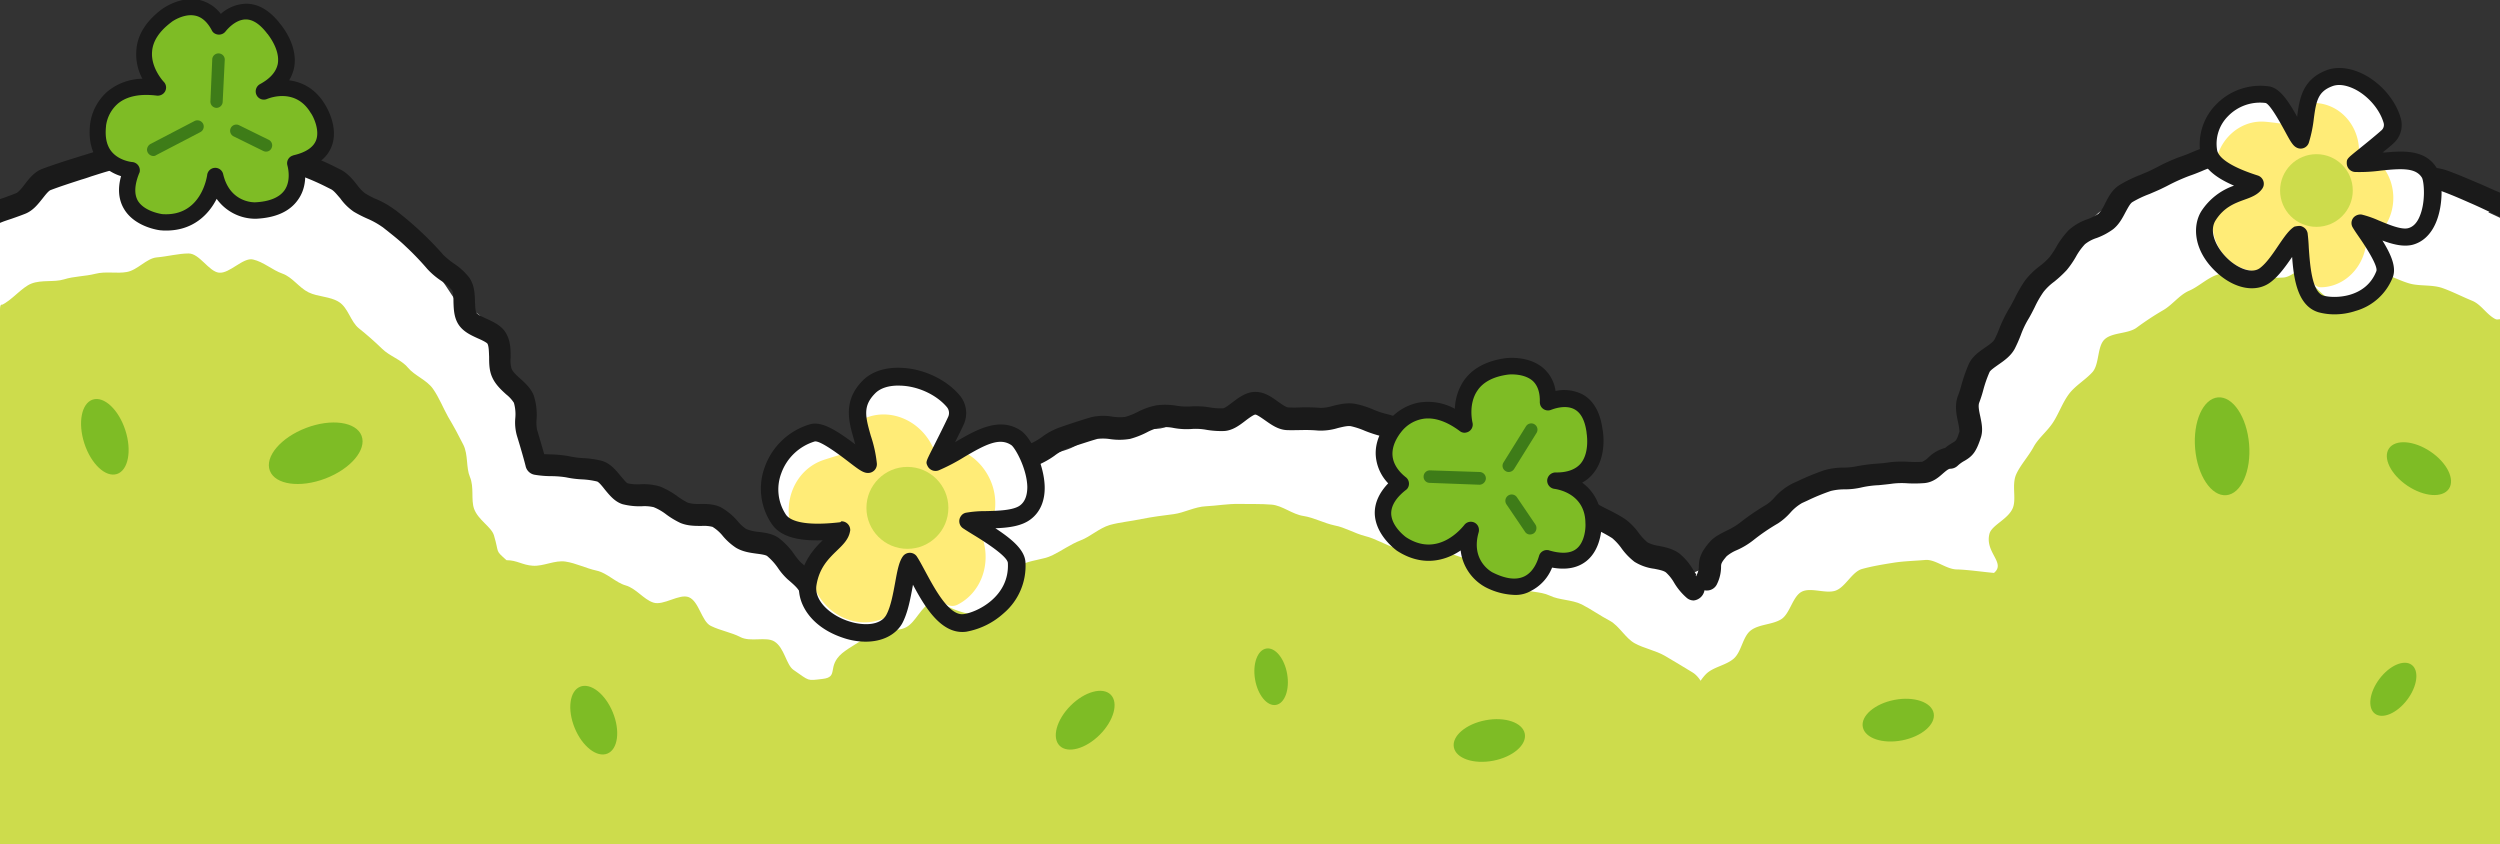 <svg id="圖層_1" data-name="圖層 1" xmlns="http://www.w3.org/2000/svg" viewBox="0 0 1080 364.8"><rect x="0" y="0" width="1080" height="364.8" fill="#333333" stroke="none"/><title>grass</title><ellipse cx="1002.83" cy="168.01" rx="8.7" ry="15.3" transform="translate(11.09 392.39) rotate(-22.26)" style="fill:#7ebc25"/><polygon points="896.6 171 803.9 215 708.7 257.7 724.2 321.4 829.5 283.3 904 252.8 896.6 171" style="fill:#fff"/><polyline points="371.2 236 339.9 268.2 371.2 316 522.1 246.3 737.2 304.4 747 266.3 717.7 238" style="fill:#fff"/><path d="M397.5,320.1c-2.6-3.9-5.6-3.5-8-7.1-2.6-3.9-2.8-9.2-5.3-12.8-2.6-3.9-4.9-7.8-7.4-11.4-2.7-3.9-2.8-9.4-5.3-12.9-2.8-3.9-10.3-4-12.9-7.4-2.9-3.8-1.5-10.7-4.3-14-3-3.6-7.9-5.5-11-8.6-3.3-3.1-6.8-6.1-10.4-8.9s-8.5-3.4-12.4-5.8-5.8-7.9-10.1-9.9c-3.9-1.8-9.6,0-14-1.6-4-1.5-8.4-2-13-3.4-4.1-1.2-8.1-3.6-12.7-4.7-4.2-1-8.3-3.1-13-4-4.2-.9-8.3-3.8-12.9-4.7-4.3-.8-9.7.9-14.4.1-4.8-4.9,1.9-6.4-.6-14.5-1.1-3.7-3.8-7.8-5.5-12.7-1.4-4-2.8-8.4-4.7-12.9-1.7-4-2.3-8.9-4.4-13.1-2-4-4.4-8-6.8-12.1-2.2-3.9-9.5-4.7-12.1-8.6s-4.8-7.5-7.7-11.1-2.3-10-5.5-13.3-8.4-4.5-11.9-7.5-5.1-8.3-8.9-10.9-10.7.1-14.7-2.1-5.6-9-9.9-10.8c-4.1-1.7-8.2-4.7-12.7-6-4.3-1.2-9.4-.1-14.1-.9-4.4-.7-8.9-3.7-13.6-4-4.4-.2-9.1,5.9-13.8,6.2-4.4.2-8.7.7-13.4,1.3-4.4.6-9.4-2.4-14-1.4-4.3.9-8.2,4.3-12.7,5.6-4.3,1.2-8.9,1.5-13.3,3-4.2,1.4-8.8,2.1-13.2,3.8-4.1,1.7-10.1,3.8-14.3,5.7-1,5.2-.4,7.2,2.2,11.8,3.4,5.9,6,4.4,10.8,9.2s5.4,4.3,10.2,9.1,2.8,6.9,7.6,11.7,5.6,4.1,10.4,8.9,5.9,3.8,10.7,8.6,6.2,3.5,11,8.3,3.4,6.2,8.3,11,6.9,2.8,11.8,7.6,3.8,5.8,8.7,10.7,4.9,4.8,9.7,9.6,2.5,7.2,7.3,12,8.4,1.2,13.3,6.1,3.1,6.5,8,11.4,3.7,6,8.5,10.8,5.1,4.5,9.9,9.4,4.3,5.3,9.1,10.2,3.2,6.5,8,11.3,6.9,2.8,11.7,7.7,6.3,3.4,11.1,8.2,6,3.7,10.8,8.5.2,9.5,5,14.3,6.7,3,11.5,7.9,7.7,2,12.5,6.8,1.5,8.2,6.3,13,3.7,6,8.5,10.8,6,2.9,12.5,4.8c6.9,2,6,.5,13.1-.8s7.2-.5,14.3-1.8,7-1.8,14-3.1,7-1.8,14-3.1,6.6-3.6,13.7-4.9,7.5.8,14.5-.5,6.8-2.6,13.9-4,7-1.6,14.1-2.9,7.7,2.2,14.8.6C391.8,324.5,391.3,323.6,397.5,320.1Z" style="fill:#fff"/><path d="M352.3,253s2.2-4.2,9.1-9.9c3-2.5,7.5-4.6,11.8-7.7,3.4-2.5,8.7-3.2,12.8-6,3.6-2.4,4.9-9.2,9.1-11.8,3.8-2.3,8.7-3.4,12.9-5.7,3.9-2.2,8.1-4.4,12.4-6.5,4.1-2,8.4-3.9,12.8-5.8,4.2-1.8,10.1.5,14.6-1.2,4.3-1.6,8.7-2.7,13.2-4.2s8.1-4.8,12.7-6,9.1-1.5,13.7-2.5,9.3.1,13.9-.6,8.6-4.1,13.3-4.6,9.2-1,13.8-1.2,9.2-3.4,13.9-3.4,9.1,4.1,13.8,4.4,9.7-4.4,14.4-3.9,9.2,2.2,13.8,3,8.4,5.3,13,6.4,9.9-1.6,14.5-.3,7.6,6.9,12,8.3,8.3,3.9,12.7,5.6,8.2,3.8,12.6,5.7c4.2,1.9,9.8.5,14.1,2.6s7,6.4,11.1,8.7,9.5,2,13.5,4.4,5.9,7.9,9.8,10.5,7.9,4.6,11.8,7.3,8,4.5,11.8,7.3,10.3,1.8,14,4.8" style="fill:#fff"/><path d="M731.7,259.4a4.62,4.62,0,0,1-3-1.1,26.86,26.86,0,0,1-5.5-6.6,18.33,18.33,0,0,0-3.5-4.4c-1-.8-3.1-1.2-5.1-1.6a21.19,21.19,0,0,1-8.5-3,28,28,0,0,1-5.8-6.1,24.65,24.65,0,0,0-3.8-4.1,57,57,0,0,0-6.4-3.5c-1.9-1-3.8-1.9-5.7-3.1a31.59,31.59,0,0,1-6.2-5.3,22.68,22.68,0,0,0-4.4-3.8c-1.9-1-3.8-2.2-5.5-3.3a61.49,61.49,0,0,0-6.4-3.7,18,18,0,0,0-5.7-1.1A25.53,25.53,0,0,1,648,207c-3.6-1.6-7.2-3-10.8-4.3l-1.9-.7a28.53,28.53,0,0,0-6.3-1.4,42.68,42.68,0,0,1-7.1-1.5,31.61,31.61,0,0,1-7.1-3.6,25.67,25.67,0,0,0-5.2-2.7,61.94,61.94,0,0,1-6.5-2.2,49.69,49.69,0,0,0-6.5-2.2,57.28,57.28,0,0,1-7-2.3,33.48,33.48,0,0,0-6.1-2c-1.4-.2-3.4.3-5.5.8a25.13,25.13,0,0,1-8.6,1.1,59.33,59.33,0,0,0-7.3-.2c-2,0-4.1.1-6.3,0-3.7-.2-6.7-2.4-9.4-4.3-1.3-.9-3.4-2.4-4.1-2.4s-2.9,1.6-4.2,2.6c-2.6,2-5.6,4.3-9.3,4.5a37.84,37.84,0,0,1-7.5-.5,25.55,25.55,0,0,0-6.2-.4,30.5,30.5,0,0,1-8-.4,19.53,19.53,0,0,0-5.9-.3,23.92,23.92,0,0,0-5.8,2.2,37,37,0,0,1-7.2,2.8,27.57,27.57,0,0,1-8.6.1,20.27,20.27,0,0,0-5.5-.1c-3.2.9-6.4,2-9.6,3l-3.6,1.2a22.28,22.28,0,0,0-5.4,3.1,37.16,37.16,0,0,1-6.7,3.8,27.76,27.76,0,0,0-5.1,3.3,32.57,32.57,0,0,1-6.6,4.3c-2.1.9-4.1,1.6-6.1,2.4a60.14,60.14,0,0,0-6.6,2.6c-3.7,1.8-7.4,3.8-12.1,6.3a31,31,0,0,1-7.9,2.8,25.49,25.49,0,0,0-5.3,1.8,28.88,28.88,0,0,1-8,3.1,19.32,19.32,0,0,0-5.2,2c-1.4.9-2.6,2.8-3.8,4.7a21.59,21.59,0,0,1-5.3,6.4,22.9,22.9,0,0,0-4.6,5.2,32.38,32.38,0,0,1-4.5,5.3,49.74,49.74,0,0,1-13.8,8.3,4.87,4.87,0,0,1-3.2-9.2,39,39,0,0,0,10.8-6.7,20,20,0,0,0,2.9-3.5,32.84,32.84,0,0,1,6.6-7.3,18.19,18.19,0,0,0,2.9-3.8,23.35,23.35,0,0,1,6.6-7.6,24.79,24.79,0,0,1,7.9-3.2,24.93,24.93,0,0,0,5.6-2.1,25.63,25.63,0,0,1,8-2.9,23.15,23.15,0,0,0,5.6-1.9c4.7-2.6,8.7-4.7,12.5-6.5a71.23,71.23,0,0,1,7.6-3.1c1.9-.7,3.7-1.3,5.5-2.1a22.05,22.05,0,0,0,4.5-3,26.07,26.07,0,0,1,7.6-4.7,28.67,28.67,0,0,0,4.8-2.8,29.43,29.43,0,0,1,7.8-4.2c1.2-.4,2.3-.8,3.5-1.2,3.3-1.1,6.7-2.2,10.1-3.2a23.24,23.24,0,0,1,9.1-.2,20.27,20.27,0,0,0,5.5.1,28.46,28.46,0,0,0,5.1-2,30,30,0,0,1,8.4-3,28.87,28.87,0,0,1,8.8.2,27.26,27.26,0,0,0,5.7.3,34.65,34.65,0,0,1,8.5.4,27.35,27.35,0,0,0,5.7.4c.8,0,2.8-1.6,4-2.5,2.8-2.1,6-4.6,10-4.6s7,2.2,9.8,4.2c1.4,1,3.4,2.4,4.3,2.5a50.44,50.44,0,0,0,5.5,0,82.3,82.3,0,0,1,8.6.2,17.53,17.53,0,0,0,5.1-.8c2.8-.7,6.1-1.5,9.5-1a38,38,0,0,1,8.1,2.5,36.92,36.92,0,0,0,5.6,1.9,52.19,52.19,0,0,1,7.9,2.6c1.9.7,3.7,1.4,5.6,1.9a30.69,30.69,0,0,1,7.7,3.8,19.86,19.86,0,0,0,5,2.6,33.48,33.48,0,0,0,5.5,1.1,39.92,39.92,0,0,1,8.3,1.9l1.9.7c3.6,1.4,7.4,2.8,11.2,4.5a15.81,15.81,0,0,0,5.2.9,25.57,25.57,0,0,1,9,2,64.42,64.42,0,0,1,7.2,4.2c1.7,1.1,3.4,2.1,5,3a29.34,29.34,0,0,1,6.7,5.5,30.79,30.79,0,0,0,4.3,3.8q2.4,1.35,5.1,2.7a74.28,74.28,0,0,1,7.3,4,26.07,26.07,0,0,1,6.2,6.2,24.65,24.65,0,0,0,3.8,4.1,15.1,15.1,0,0,0,4.8,1.5c2.9.6,6.2,1.2,9.1,3.4a26,26,0,0,1,5.7,6.7,18.33,18.33,0,0,0,3.5,4.4,5.32,5.32,0,0,1-3.1,9.1Z" style="fill:#1a1a1a"/><path d="M0,87.8V92A4,4,0,0,0,0,87.8Z" style="fill:#1a1a1a"/><polygon points="82.8 163.5 38.9 91.1 0 92.3 0 187.5 38.9 192 82.8 163.5" style="fill:#fff"/><path d="M770,315.4c1,.6,1.9,1.2,2.8,1.8C771.9,316.6,771,316,770,315.4Z" style="fill:#cddc4c"/><path d="M791,328.8c1,.6,2,1.3,3.1,1.9C793,330.1,792,329.4,791,328.8Z" style="fill:#cddc4c"/><path d="M772.9,317.2l.6.4Z" style="fill:#cddc4c"/><path d="M766.2,313l1.2.8Z" style="fill:#cddc4c"/><path d="M767.3,313.7c.8.5,1.6,1.1,2.5,1.6C768.9,314.8,768.1,314.2,767.3,313.7Z" style="fill:#cddc4c"/><path d="M787.6,326.6l.6.4A2.09,2.09,0,0,0,787.6,326.6Z" style="fill:#cddc4c"/><path d="M764.2,311.7c.7.4,1.3.8,1.9,1.2Z" style="fill:#cddc4c"/><path d="M788.2,327l2.8,1.8Z" style="fill:#cddc4c"/><path d="M783.3,323.9c1.5.9,2.9,1.9,4.3,2.8C786.1,325.7,784.7,324.8,783.3,323.9Z" style="fill:#cddc4c"/><path d="M779.8,321.6c1.1.7,2.3,1.4,3.5,2.2Z" style="fill:#cddc4c"/><path d="M773.5,317.6c2.2,1.4,4.3,2.8,6.3,4.1C777.6,320.2,775.5,318.9,773.5,317.6Z" style="fill:#cddc4c"/><path d="M769.8,315.3l.2.1Z" style="fill:#cddc4c"/><path d="M758.5,308.1l5.1,3.2Z" style="fill:#cddc4c"/><path d="M755.2,306l.7.5Z" style="fill:#cddc4c"/><path d="M755.9,306.5l.5.3Z" style="fill:#cddc4c"/><path d="M754.9,305.8l.3.2Z" style="fill:#cddc4c"/><path d="M757.6,307.6l.9.5A4.05,4.05,0,0,0,757.6,307.6Z" style="fill:#cddc4c"/><path d="M756.4,306.8l.3.2Z" style="fill:#cddc4c"/><path d="M757.4,307.4l.3.2Z" style="fill:#cddc4c"/><path d="M756.7,307l.6.4Z" style="fill:#cddc4c"/><path d="M763.6,311.3l.6.4Z" style="fill:#cddc4c"/><path d="M825.7,350.8l.5.3A.91.91,0,0,1,825.7,350.8Z" style="fill:#cddc4c"/><path d="M823.8,349.6l2,1.3Z" style="fill:#cddc4c"/><path d="M794,330.6l3,1.9A24.9,24.9,0,0,1,794,330.6Z" style="fill:#cddc4c"/><path d="M822,348.4l.9.6Z" style="fill:#cddc4c"/><path d="M822.9,349l.9.6Z" style="fill:#cddc4c"/><path d="M819.9,347.2l2.1,1.3Z" style="fill:#cddc4c"/><path d="M750.9,305.7c-4-2.5-6.2-1.6-10.1-4s-5.6-8.8-9.6-11.2-8-4.9-12-7.2-9-3.2-13-5.4-6.7-7.5-10.7-9.7c-4.2-2.2-8.1-5-12.2-7.1-4.3-2.1-9.7-1.8-13.8-3.8-4.3-2-9.7-1.4-13.9-3.2-4.4-1.9-6.5-9-10.7-10.7-4.4-1.8-9.7-1.2-14-2.8-4.5-1.7-9.1-2.6-13.4-4.1-4.5-1.5-10.3,1.5-14.7.2-4.6-1.4-8.5-4-13-5.1-4.7-1.2-8.8-3.8-13.2-4.6-4.7-1-9-3.4-13.5-4.1-4.8-.7-9.1-4.5-13.7-4.9-4.8-.4-9.7-.2-14.2-.3-4.8-.1-9.7.8-14.2,1-4.8.2-9.4,2.8-13.9,3.4-4.8.6-9.4,1.2-13.9,2.1-4.7,1-9.5,1.4-13.8,2.6-4.6,1.4-8.3,5-12.5,6.6-4.4,1.7-8.2,4.5-12.3,6.5s-9.6,2-13.6,4.2-8.4,4.4-12.3,6.8-8,5-11.8,7.5-5.8,8.1-9.6,10.8-7.2,6.2-10.9,8.9c-3.9,2.7-9.7,2.6-13.5,5.1-4,2.6-6.8,7.3-10.8,9.5-4.2,2.3-7.4,5.5-11.7,7.2-5.6,3.5-10.3-3.4-15.6.5s-.8,10.1-6.2,14-9-1.2-14.4,2.7-4.3,5.3-9.6,9.2-4.1,5.6-9.5,9.4-15.5,1.8-13,7.9c2.7,6.5,8.8,1.4,15.8,1.5s7.1-5.7,14.1-5.6,6.9,5.2,14,5.4,7.1-3.3,14.1-3.2,6.9,5.6,14,5.7,7,.6,14,.7l14,.2c7,.1,7.1-6.7,14.1-6.6s7,3,14,3.1,7.1-2.6,14.1-2.5,6.9,6.3,13.9,6.4,7,.2,14,.3,7.1-4.6,14.1-4.5,6.9,5.6,14,5.7,7-2.4,14.1-2.3,7,2.1,14,2.2,7.1-6.6,14.1-6.5,7,1.4,14,1.5,6.9,6,13.9,6.1,7-.4,14-.3,7.1-3.7,14.1-3.6,7,4.2,14,4.4,7.1-4.8,14.1-4.7,7-2,14-1.9,7,1.7,14,1.8,7.1-3,14.1-2.9,7,3.8,14,3.9,7,3.3,14,3.4,7.1-4.2,14.1-4.1,7,3.3,14,3.4,7,1.6,14,1.7,8.5,1.2,14-3.1c5.9-4.6,3.4-6.8,5.4-14s3.2-7.1,4.7-14.4C754.2,313.5,750.9,313.2,750.9,305.7Z" style="fill:#cddc4c"/><path d="M827.2,351.8l.5.3Z" style="fill:#cddc4c"/><path d="M826.2,351.2l1,.6Z" style="fill:#cddc4c"/><path d="M801.5,335.4l.6.4A2.09,2.09,0,0,1,801.5,335.4Z" style="fill:#cddc4c"/><path d="M804.1,337l2.2,1.4A16.44,16.44,0,0,1,804.1,337Z" style="fill:#cddc4c"/><path d="M802.1,335.8,804,337Z" style="fill:#cddc4c"/><path d="M797,332.6c1,.6,2,1.2,3,1.9C799,333.8,798,333.2,797,332.6Z" style="fill:#cddc4c"/><path d="M800,334.5l1.5,1Z" style="fill:#cddc4c"/><path d="M807.2,339c.5.3.9.6,1.4.9Z" style="fill:#cddc4c"/><path d="M814.3,343.6c.9.6,1.7,1.1,2.5,1.6Z" style="fill:#cddc4c"/><path d="M816.9,345.2c.5.3,1,.6,1.4.9Z" style="fill:#cddc4c"/><path d="M818.3,346.1l1.6,1Z" style="fill:#cddc4c"/><path d="M808.6,340c2.1,1.3,4.1,2.5,5.8,3.6C812.6,342.4,810.6,341.3,808.6,340Z" style="fill:#cddc4c"/><path d="M806.3,338.5l.9.6Z" style="fill:#cddc4c"/><path d="M463.9,256.1c-4.8-1.4-13.3-1.6-18-2-5-.4-9.7.7-14.5,1.2s-9.8.4-14.4,1.6-10.1,1.3-14.5,3.2c-4.6,2-6.8,8.5-10.9,10.8-4.5,2.5-11.6.4-15.3,3.1-4.4,3.1-9.2,5.5-12.5,8.2-6.8,5.8-1.2,10.3-8.5,11.1-6.8.8-5.4,1-12.5-3.9-3.2-2.2-3.9-9.6-8.3-12.3-3.6-2.2-10.3.4-14.7-1.9-3.8-2-8.4-2.7-12.7-4.8-4-1.9-5.1-10.6-9.5-12.4-4.1-1.7-11,3.8-15.4,2.3-4.2-1.4-7.4-6.1-11.9-7.4-4.3-1.2-8-5.4-12.6-6.4s-8.8-3.2-13.4-3.9-9.5,2.1-14.1,1.8-6.8-2.4-11.4-2.4c-5.1-4.6-3-2.6-5.4-10.7-1.1-3.7-6.8-6.6-8.6-11.5-1.4-4,.1-9.3-1.8-13.8-1.7-4-.7-9.5-2.8-13.8-2-4-4.2-8.1-6.6-12.1-2.2-3.9-3.9-8.4-6.6-12.2s-7.9-5.6-10.8-9.1-7.9-4.9-11.2-8.2c-3.2-3.1-6.5-6-10-8.8s-4.6-8.8-8.5-11.3-9.1-2.2-13.2-4.2-7-6.6-11.3-8.1-8.2-5.1-12.7-6.1c-4.3-1-10.1,6.2-14.7,5.7-4.4-.5-8.4-8.3-13.1-8.3-4.4,0-9.1,1.3-13.8,1.7-4.4.4-8.3,5.5-12.9,6.3-4.3.8-9.1-.4-13.7.8-4.3,1.1-9,1-13.5,2.4-4.2,1.3-9.6.1-14,1.8-4.2,1.6-8.6,7.4-13,9.3,1.7,6.1,4.3,5.5,8.1,10.5s6.5,2.8,10.7,7.5c4.7,5.3,4.3,5.5,9.4,10.4s2.9,7.1,8,12.1,5.8,4.2,10.8,9.2,2.6,7.5,7.6,12.5,8.7,1.3,13.8,6.2,2.5,7.6,7.5,12.6,7.8,2.2,12.8,7.1,6,4,11.1,8.9,4.1,5.9,9.2,10.9,3,7.1,8,12.1,9.3.6,14.4,5.6,3.8,6.2,8.9,11.2,5.1,4.9,10.2,9.9,5,5,10,10,1.4,8.7,6.4,13.7,4.6,5.4,9.7,10.3,6.9,3.1,11.9,8.1,4.4,5.7,9.4,10.6,3.4,6.7,8.4,11.6,6.2,5.2,12.8,7.7,7.4-.4,14.3-.7,6.8-3.9,13.8-4.2,7.2,4.5,14.2,4.2,6.7-6.4,13.7-6.7,7,1,14,.7,7.2,4.2,14.1,3.9,6.8-4.9,13.8-5.2,7.2,5.1,14.2,4.8,7,.9,14,.6,7,.3,14,0,6.8-4.6,13.8-4.9,7.1,2.8,14.1,2.5,6.8-3.8,13.8-4.1,7.1,4.1,14.1,3.8,7-.9,13.9-1.2,9.9,2.2,15.2-2.3-3.7-9.3-2.3-16.2,4.4-6.3,5.8-13.3,4.5-6.3,6-13.3-1.8-7.6-.4-14.5.3-7.5,3.4-13.9C460.7,263,464.9,263.1,463.9,256.1Z" style="fill:#cddc4c"/><polygon points="402 344.7 33.2 143.7 0 139.5 0 364.8 337.4 364.8 402 344.7" style="fill:#cddc4c"/><path d="M735,249c7.3-1,7-2,13.7-5s6.1-4.3,12.8-7.4,7.2-2,13.8-5.1,6.9-2.5,13.6-5.6,6.3-3.9,13-7,7-2.4,13.7-5.4,6.6-3.3,13.2-6.4,6.8-2.8,12.9-7c-4.7.2-9,.5-13.3,1-4.7.5-9.3.6-13.6,1.3-4.7.8-8.8,3.3-13,4.4-4.7,1.1-9.2,1.5-13.3,2.9-4.6,1.6-8.8,3.2-12.7,4.9-4.4,2-7.9,5.1-11.5,7.3-4.3,2.6-8.4,4.6-11.5,7.1a72.56,72.56,0,0,0-9.6,9.6C737.4,245.1,728.2,249.8,735,249Z" style="fill:#fff"/><path d="M844.4,200.4c.5-.2.1-.4.2-1.2a5.67,5.67,0,0,0-2.7,1.3Z" style="fill:#fff"/><path d="M845.3,201.4c6.5-2,4.7-6.8,10.9-9.6s6.9-1.3,13.1-4.1,6.1-3,12.3-5.9,6.1-3.1,12.2-6,7.5,0,13.7-2.9,5.5-4.2,11.7-7.1,6.2-2.7,12.4-5.6,6.5-2.2,12.7-5.1,5-5.4,11.2-8.2,5.9-3.5,12.1-6.4,7-1.2,13.2-4,7.1-.8,13.3-3.6,5.5-4.2,11.7-7.1,6.7-1.6,12.9-4.5,6-3.3,12.2-6.1,5.5-4.4,11.7-7.3,6.3-2.6,12.5-5.4,6.4-2.4,12.6-5.3,5.2-4.9,11.3-7.9a9.15,9.15,0,0,1,0,3.3c-4.3-2.1-7.1-6.7-11.3-8.5-4.4-1.9-8.5-4.3-12.8-5.9-4.5-1.7-9.6-1.2-14-2.5-4.6-1.4-9.4-1.1-13.8-2.2-4.7-1.1-8.6-5.3-13-6-4.8-.8-9.5-1.2-14-1.6-4.8-.4-9.6-1.3-14.1-1.3-4.8,0-9.6,1.1-14.1,1.6-4.8.5-9,3.4-13.5,4.3-4.7,1-9.4,1.2-13.7,2.7-4.5,1.5-8,5-12.1,6.9s-9.3,2.4-13.2,4.8-8.8,3.9-12.5,6.8-5.6,7.9-9,11.1-7.8,5.5-10.8,9-5,8-7.7,11.7-6.8,6.8-9.2,10.7c-2.5,4.1-2.6,9.4-4.7,13.4-2.3,4.3-6.9,7.2-8.7,11.3-2,4.5-2.2,9.6-3.8,13.6-1.9,4.9-3.3,9.4-4.5,13.2A129,129,0,0,0,845.3,201.4Z" style="fill:#fff"/><path d="M1070.3,79c-4.4-1.9-8.9-3.8-13.3-5.4a24.59,24.59,0,0,0-9.3-1.2,19,19,0,0,1-5.3-.4,31.55,31.55,0,0,1-5.2-2.6,30.25,30.25,0,0,0-8-3.6c-1.5-.3-2.9-.7-4.3-1.1-3.2-.8-6.5-1.7-9.8-2.2-3.5-.6-6.8.2-9.7.9a21.71,21.71,0,0,1-5.1.8,83.42,83.42,0,0,0-10-.1c-1.4,0-2.9.1-4.3.1h0a15.18,15.18,0,0,1-5.1-1.6c-2.8-1.2-6.1-2.6-9.7-2.2a123.85,123.85,0,0,0-14.7,2.1,61.22,61.22,0,0,0-9.4,3.2c-1.6.7-3.1,1.3-4.6,1.8a74.61,74.61,0,0,0-10.4,4.6l-3,1.5c-1.4.7-3,1.3-4.6,2a55.15,55.15,0,0,0-8.8,4.3c-3.3,2-4.9,5.3-6.4,8.2a17,17,0,0,1-2.7,4.2,21.55,21.55,0,0,1-4.8,2.4,23.57,23.57,0,0,0-8.1,4.7,38.29,38.29,0,0,0-5.4,7.3,35.21,35.21,0,0,1-3,4.5,30,30,0,0,1-4.2,3.8,33.65,33.65,0,0,0-6.3,6.2,60.63,60.63,0,0,0-4.5,7.8c-.9,1.7-1.7,3.3-2.6,4.7a59.13,59.13,0,0,0-3.9,8,46.84,46.84,0,0,1-2.2,5c-.6,1.1-2.4,2.3-4.1,3.5-2.6,1.8-5.5,3.8-7,7.1a70.76,70.76,0,0,0-3.1,8.8,49.19,49.19,0,0,1-1.6,5c-1.5,4-.6,8.1.1,11.4a26.29,26.29,0,0,1,.6,3.9c-1.2,3.8-1.5,4-2.7,4.7a27.14,27.14,0,0,0-3.5,2.4,16.09,16.09,0,0,0-7.2,4.1,10.15,10.15,0,0,1-2.7,1.9,58.05,58.05,0,0,1-5.9,0,45,45,0,0,0-8.2.2,53.21,53.21,0,0,1-5.6.6,79,79,0,0,0-8.5,1.1,28.56,28.56,0,0,1-5.8.6,30.1,30.1,0,0,0-8.5,1.2,109.65,109.65,0,0,0-11.2,4.6l-2.2,1a26.17,26.17,0,0,0-7.9,6.1,17.29,17.29,0,0,1-3.5,3.1,102.89,102.89,0,0,0-11.8,8.1,31.82,31.82,0,0,1-5.3,3.1c-2.6,1.3-5.3,2.6-7.3,4.8-4.2,4.8-4.7,7.5-4.8,10.6a7.79,7.79,0,0,1-.9,3.7,4.87,4.87,0,0,0,2.4,6.4,4.48,4.48,0,0,0,2,.4,4.79,4.79,0,0,0,4.4-2.9,17,17,0,0,0,1.7-7.3c0-1.3.1-1.9,2.4-4.6a17,17,0,0,1,4.3-2.6,32.69,32.69,0,0,0,7.2-4.3,87.72,87.72,0,0,1,10.7-7.3,26.82,26.82,0,0,0,5.4-4.7,19.94,19.94,0,0,1,5-4.1l2.2-1a91,91,0,0,1,10.2-4.2,24.58,24.58,0,0,1,6-.7,32.25,32.25,0,0,0,7.6-.9,41.78,41.78,0,0,1,7.1-.9c2-.2,4.1-.4,6.2-.7a34.22,34.22,0,0,1,6.4-.1,56.08,56.08,0,0,0,7.1-.1c3.7-.3,6.2-2.5,8.1-4.2,1.4-1.2,2.4-2,3.1-2a4.77,4.77,0,0,0,3.1-1.2,14.43,14.43,0,0,1,3.2-2.3c3.4-2,5-3.9,7-10.2.9-3,.3-5.9-.3-8.8-.5-2.3-1-4.6-.5-6a52.22,52.22,0,0,0,1.8-5.6,54.13,54.13,0,0,1,2.7-7.7c.4-.8,2.3-2.1,3.7-3.1,2.6-1.8,5.5-3.8,7.2-7a62.08,62.08,0,0,0,2.6-5.9,39.73,39.73,0,0,1,3.1-6.6c1.1-1.8,2-3.6,2.9-5.4a43.39,43.39,0,0,1,3.8-6.6,23.85,23.85,0,0,1,4.6-4.4,50.77,50.77,0,0,0,5.4-5,39.73,39.73,0,0,0,4-5.8,26.58,26.58,0,0,1,3.9-5.4,15.61,15.61,0,0,1,5.1-2.7,28.63,28.63,0,0,0,7.1-3.8c2.5-2,4-4.8,5.3-7.3,1-1.8,2-3.8,3-4.4a45.24,45.24,0,0,1,7.4-3.5c1.6-.7,3.3-1.4,5-2.2,1-.5,2.1-1,3.2-1.6a83.35,83.35,0,0,1,9.2-4.1c1.8-.6,3.5-1.3,5.2-2a51.3,51.3,0,0,1,7.8-2.7,125.37,125.37,0,0,1,13.7-1.9c1.1-.1,3,.7,4.9,1.5a21.06,21.06,0,0,0,8.7,2.3c1.5,0,3.1,0,4.6-.1a66.1,66.1,0,0,1,8.9.1,24.69,24.69,0,0,0,8.1-1c2.2-.5,4.3-1,5.9-.7a88.56,88.56,0,0,1,9,2.1l4.5,1.2a20.1,20.1,0,0,1,5.3,2.6,37.74,37.74,0,0,0,7.3,3.5,27.62,27.62,0,0,0,8.1.9,20.41,20.41,0,0,1,6,.6c4.2,1.5,8.4,3.3,12.9,5.3,3.3,1.4,6.6,3,10.2,4.7l2.5,1.2c.3.1.5.2.8.3V83.4C1076.8,81.9,1073.5,80.3,1070.3,79Z" style="fill:#1a1a1a"/><polygon points="1036.8 91.1 992.8 163.5 1036.8 192 1080 187 1080 94.1 1074 91.3 1036.8 91.1" style="fill:#fff"/><path d="M861.4,247.5c-4.6-.4-11.5-1.4-15.9-1.5-4.7,0-9.3-4.4-13.7-4.1-4.6.4-9.4.5-13.8,1.2s-9.3,1.5-13.6,2.7-7.1,7.7-11.3,9.3-10.7-1.5-14.7.5-5.1,9.5-8.9,11.9-9.5,2.1-13.1,4.8-4,9.2-7.4,12.2-9,3.6-12.1,6.8-4.9,7.8-7.7,11.2c-3,3.6-6.4,6.6-9,10.1-2.8,3.8-8.8,5.3-11.1,9-2.6,4.1-.4,10.7-2.4,14.4-2.5,4.5-5,8.2-6.6,11.7-3.6,7.7-7.8,9.8-7.8,9.8,6-3.4,8.6,1.2,14.7-2.2s3.5-7.9,9.5-11.3,8.8,1.5,14.8-1.9,3.4-8,9.5-11.4,5.4-4.5,11.4-7.9,7.2-1.3,13.2-4.7,6.7-2.1,12.8-5.5,4.7-5.8,10.7-9.2,8.8,1.5,14.8-1.9,4.5-6.1,10.6-9.5,4.5-6.2,10.5-9.6,7.3-1.1,13.3-4.5,7.2-1.4,13.2-4.8,4-7,10-10.4,8,.1,14-3.2,5.5-4.3,11.6-7.7,5.2-5,11.2-8.3,6.6-2.4,12.6-5.8,4.4-6.4,10.4-9.8,6.6-2.4,12.6-5.8,5.4-4.6,11.4-8,9.5,2.8,15.6-.6,5.2-4.8,11.3-8.2,4.8-5.6,10.8-9,4.7-5.9,10.7-9.2,6.5-2.5,12.6-5.9,7.6-.6,13.7-3.9,3.9-7.2,10-10.6,7.1-1.5,13.1-4.9,7.1-1.5,13.1-4.9,5-5.3,11-8.7,6.1-2.3,10.9-7.2c2-2,2-.5.6-2.9-4.3-2-6.4-6.5-10.6-8.2-4.4-1.8-8.6-4-12.9-5.5-4.5-1.5-9.7-.7-14-1.9-4.6-1.3-8.8-3.8-13.2-4.7-4.7-1-9.2-3.3-13.6-3.8-4.7-.6-9.7-.3-14.1-.4-4.8-.2-9.2,6-13.7,6.3-4.8.3-9.2-.3-13.6.5-4.7.8-10.4-3.1-14.7-1.8-4.5,1.4-8.2,5.2-12.4,7s-7.2,6.1-11.2,8.4a124.47,124.47,0,0,0-11.4,7.5c-3.7,2.8-10.6,2-13.9,5.1s-2.2,10.8-5.3,14.2-7.4,5.8-10.1,9.4-4.3,8.2-6.7,12c-2.5,4-6.5,7-8.6,10.9-2.3,4.2-5.7,7.8-7.5,11.8-2,4.5.1,10.4-1.4,14.4-1.9,4.9-8.9,7.4-10.1,11.1C857.2,238.6,866.7,243.1,861.4,247.5Z" style="fill:#cddc4c"/><polygon points="1080 137.9 1036.2 142.1 678.6 364.8 1080 364.8 1080 137.9" style="fill:#cddc4c"/><ellipse cx="1033.95" cy="297.82" rx="13.2" ry="7.5" transform="translate(173.15 943.39) rotate(-52.94)" style="fill:#7ebc25"/><ellipse cx="959.95" cy="192.79" rx="11.7" ry="21.2" transform="translate(-12.82 81.52) rotate(-4.83)" style="fill:#7ebc25"/><ellipse cx="643.38" cy="319.91" rx="15.6" ry="8.9" transform="translate(-48.61 126.45) rotate(-10.82)" style="fill:#7ebc25"/><ellipse cx="546.87" cy="290.31" rx="7" ry="12.3" transform="matrix(0.99, -0.17, 0.17, 0.99, -41.63, 97.91)" style="fill:#7ebc25"/><ellipse cx="256.5" cy="311.12" rx="8.9" ry="15.6" transform="translate(-98.74 120.34) rotate(-22.26)" style="fill:#7ebc25"/><ellipse cx="820.04" cy="311.08" rx="15.6" ry="8.9" transform="translate(-44.42 162.96) rotate(-11.05)" style="fill:#7ebc25"/><ellipse cx="1044.97" cy="202.45" rx="8.9" ry="15.6" transform="translate(294.51 957.27) rotate(-56.13)" style="fill:#7ebc25"/><ellipse cx="468.79" cy="311.13" rx="15.6" ry="8.9" transform="translate(-82.69 422.61) rotate(-45)" style="fill:#7ebc25"/><ellipse cx="45.29" cy="188.7" rx="9.3" ry="16.9" transform="translate(-56.18 23.28) rotate(-18.03)" style="fill:#7ebc25"/><ellipse cx="136.39" cy="195.8" rx="21.2" ry="11.7" transform="translate(-60.83 61.47) rotate(-20.88)" style="fill:#7ebc25"/><path d="M355.6,254a26.16,26.16,0,0,1-2.4-3.4c-1.4-2.2-2.3-3.5-7.1-7.5a26.93,26.93,0,0,1-2.7-3.2,31.24,31.24,0,0,0-7-7.5c-2.6-1.8-5.8-2.3-8.6-2.6a19.33,19.33,0,0,1-5.5-1.3,17.77,17.77,0,0,1-3.5-3.2,27,27,0,0,0-7.3-6.1c-3-1.5-6.2-1.5-9-1.5a16.73,16.73,0,0,1-5.3-.5,32.34,32.34,0,0,1-4.4-2.7,35.47,35.47,0,0,0-7.6-4.3,24.49,24.49,0,0,0-8.5-1,20.42,20.42,0,0,1-5.5-.4c-.7-.2-2.1-2.1-3-3.1-2.1-2.5-4.6-5.7-8.5-6.7a41.76,41.76,0,0,0-7.9-1.1,38.09,38.09,0,0,1-5.9-.8,51.58,51.58,0,0,0-7.9-.8c-1,0-2-.1-2.9-.1-.7-2.4-1.7-6-3.1-10.6a16.44,16.44,0,0,1-.2-4.4,27.3,27.3,0,0,0-1.2-10.3c-1.2-3.1-3.6-5.3-5.8-7.3-1.6-1.4-3.2-2.9-3.8-4.3a13.4,13.4,0,0,1-.4-4.9c0-3.2,0-6.8-1.8-10.1-1.8-3.5-5.4-5.1-8.6-6.6-1.6-.7-3.9-1.8-4.4-2.6s-.5-3-.6-4.7c-.1-3.4-.2-7.2-2.5-10.5a27.68,27.68,0,0,0-6.7-6.1,38.33,38.33,0,0,1-4.4-3.6,139.51,139.51,0,0,0-10.1-10.4c-3.3-3.1-6.9-6.1-10.5-8.9l-.6-.4a38.44,38.44,0,0,0-7.9-4.5,36.24,36.24,0,0,1-4.8-2.5,17.64,17.64,0,0,1-3.5-3.7c-1.9-2.4-4.1-5.1-7.4-6.7l-1.6-.8a106,106,0,0,0-12-5.2c-1.4-.5-2.8-1-4.3-1.6a66,66,0,0,0-9.8-3.2,26.42,26.42,0,0,0-9.3.1,27.26,27.26,0,0,1-5.7.3A19.56,19.56,0,0,1,99.3,61c-2.8-1.3-6-2.7-9.6-2.7h0c-4,0-7.1,2.5-9.9,4.7-1.3,1.1-3.4,2.7-4.3,2.8s-2.9-.9-4.4-1.6c-3-1.4-6.7-3.2-10.7-2.5l-3.4.4c-3.5.6-7.2,1.1-10.9,2-3.2.8-6.5,1.9-9.8,2.9-1.4.4-2.8.9-4.2,1.3-4.8,1.5-9.4,3-13.7,4.6-3.5,1.3-5.7,4.1-7.7,6.7-1.2,1.6-2.6,3.3-3.6,3.8-1.7.7-3.4,1.3-5.3,2L0,86V96.3c1.6-.7,3.2-1.2,5-1.8,2-.7,4-1.4,6-2.2,3.4-1.4,5.5-4.2,7.5-6.7,1.1-1.4,2.5-3.2,3.4-3.5,4.2-1.6,8.6-3,13.2-4.5,1.4-.4,2.9-.9,4.3-1.4,3.2-1,6.2-2,9-2.7,3.3-.8,6.8-1.3,10.1-1.9l3.6-.6c1-.2,3.2.9,4.9,1.7,2.8,1.3,5.9,2.8,9.4,2.5,3.8-.3,6.8-2.7,9.5-4.8,1.2-.9,3.2-2.5,3.9-2.6,1.6,0,3.6.9,5.7,1.9a27.33,27.33,0,0,0,7.8,2.5,30,30,0,0,0,7.9-.4,20.86,20.86,0,0,1,6.1-.3,50.67,50.67,0,0,1,8.3,2.8c1.6.6,3.1,1.2,4.8,1.8a105.94,105.94,0,0,1,10.9,4.8l1.6.8c1.3.6,2.6,2.3,4.1,4a23.24,23.24,0,0,0,5.9,5.8,54.35,54.35,0,0,0,5.9,3,35.06,35.06,0,0,1,6,3.3l.6.4c3.5,2.8,6.8,5.3,9.8,8.2a120.15,120.15,0,0,1,9.4,9.8,32.42,32.42,0,0,0,6,5.1,22.06,22.06,0,0,1,4.6,4c.6.8.7,3.2.7,5.1.1,3.1.2,6.5,2,9.5,2,3.3,5.5,4.9,8.6,6.3,1.4.6,3.7,1.7,4.1,2.3.6,1.2.6,3.5.7,5.6,0,2.8,0,5.9,1.3,8.8,1.4,3.2,3.9,5.5,6.1,7.5A14.7,14.7,0,0,1,222,174a17.84,17.84,0,0,1,.6,6.7,21.06,21.06,0,0,0,.7,7.5c2.5,8.1,3.8,13.2,3.8,13.3a4.82,4.82,0,0,0,3.9,3.6,44,44,0,0,0,7.3.6,43.18,43.18,0,0,1,6.2.5,43.1,43.1,0,0,0,7.1.9,34.17,34.17,0,0,1,6.3.9c.8.2,2.4,2.2,3.4,3.5,2,2.4,4.2,5.2,7.6,6.3a29.66,29.66,0,0,0,8.4.9,17.32,17.32,0,0,1,5.1.4,23.26,23.26,0,0,1,5.5,3.2,36.68,36.68,0,0,0,6,3.6c3.1,1.3,6.3,1.3,9.2,1.3a15.42,15.42,0,0,1,4.7.4,17.25,17.25,0,0,1,4.5,4,26.74,26.74,0,0,0,5.6,5c3,1.8,6.2,2.2,9.1,2.6,1.6.2,3.7.5,4.4,1a25.74,25.74,0,0,1,4.7,5.2,27.92,27.92,0,0,0,4.2,4.9c3.9,3.3,4.3,4,5.2,5.4s1.9,2.8,3,4.2a4.79,4.79,0,0,0,6.8.7,5.25,5.25,0,0,0,.3-6.6Z" style="fill:#1a1a1a"/><path d="M632.7,183.4s-5.7-21.9,18.6-25.1c0,0,18-2.3,17.5,15.4,0,0,17.4-7.8,20.1,12.6,0,0,4.4,21.6-16.9,21.4,0,0,16.2,1.8,16.5,18,0,0,1.3,21.8-20.2,15.5,0,0-4.2,19.6-25,9.3,0,0-12.3-6.3-7.8-21.6,0,0-12.9,17.4-30,5.9,0,0-17.4-12.4-.1-26,0,0-13.9-9.2-3.1-24C602.1,184.9,612.8,168.7,632.7,183.4Z" style="fill:#7ebc25"/><path d="M654.2,257a29.27,29.27,0,0,1-12.6-3.4A20.75,20.75,0,0,1,631,237.8c-6.8,4.6-16.8,7.2-27.7,0l-.1-.1c-.4-.3-9-6.6-9.3-15.8-.1-4.6,1.9-9,5.8-13.1a19.26,19.26,0,0,1-5.1-9.9c-1-5.3.5-10.8,4.5-16.2a22.6,22.6,0,0,1,13.9-8.8,24.22,24.22,0,0,1,15.5,2.7,23.14,23.14,0,0,1,3.7-11.9c3.7-5.5,10-8.9,18.5-10,.4,0,9.8-1.2,16.2,4.5a15.92,15.92,0,0,1,5.1,9.7,17.51,17.51,0,0,1,11.7,1.5c4.7,2.6,7.6,7.7,8.6,15.1.3,1.4,1.9,11.8-4,19a15.56,15.56,0,0,1-4.8,4c4.5,3.3,8.2,8.7,8.4,16.9.1,1.1.3,11.5-6.6,17-3.8,3-8.7,3.9-14.8,2.8a19.14,19.14,0,0,1-9,10A13.22,13.22,0,0,1,654.2,257Zm-18.8-31.6a3.48,3.48,0,0,1,3.5,3.5,3.4,3.4,0,0,1-.1,1c-3.6,12.3,5.6,17.2,6,17.4,5.6,2.8,10.2,3.4,13.7,1.7,4.8-2.3,6.2-8.5,6.3-8.6a3.54,3.54,0,0,1,4.2-2.7.37.37,0,0,1,.3.1c5.2,1.5,9.2,1.3,11.7-.7,3.6-2.8,4.1-9,3.9-11.2v-.1c-.2-12.6-12-14.4-13.3-14.6a3.59,3.59,0,0,1-3.2-3.9,3.66,3.66,0,0,1,3.6-3.2c5,.1,8.7-1.3,10.9-3.9,4-4.9,2.5-13.1,2.5-13.2v-.2q-1.05-7.65-5.1-9.9c-4.2-2.4-10,.1-10.1.1a3.55,3.55,0,0,1-4.7-1.8,4.15,4.15,0,0,1-.3-1.6q.15-6-3-9c-3.9-3.5-10.5-2.8-10.5-2.8-6.4.8-11,3.2-13.5,7-4,5.9-2.1,13.6-2.1,13.7a3.49,3.49,0,0,1-2.5,4.3,3.25,3.25,0,0,1-3-.6c-5.9-4.4-11.4-6.1-16.2-5.2a15.08,15.08,0,0,0-9.3,5.9l-.1.1q-4.2,5.7-3.3,10.8c.9,5,5.4,8.1,5.4,8.2a3.55,3.55,0,0,1,1,4.9,3,3,0,0,1-.8.8c-4.2,3.3-6.3,6.7-6.3,10.1.1,5.5,5.8,9.8,6.3,10.2,14.2,9.4,24.7-4.6,25.2-5.1a3.51,3.51,0,0,1,2.9-1.5Z" style="fill:#1a1a1a"/><path d="M639.1,209.4h0l-21.5-.8a2.63,2.63,0,0,1-2.6-2.8h0a2.69,2.69,0,0,1,2.8-2.6l21.4.7a2.78,2.78,0,0,1,2.7,2.8,2.84,2.84,0,0,1-2.8,2.7Z" style="fill:#3e7c18"/><path d="M651.8,203.9a2.3,2.3,0,0,1-1.4-.4,2.66,2.66,0,0,1-.9-3.7l9.7-15.6a2.69,2.69,0,0,1,4.6,2.8l-9.7,15.6A2.77,2.77,0,0,1,651.8,203.9Z" style="fill:#3e7c18"/><path d="M661,230.9a2.51,2.51,0,0,1-2.2-1.2l-8-11.8a2.73,2.73,0,0,1,4.5-3.1l8,11.8a2.84,2.84,0,0,1-.7,3.8A3,3,0,0,1,661,230.9Z" style="fill:#3e7c18"/><path d="M1050.8,81.6c.9-11.3-18-10.6-28.4-13.3,0-.2,9.7-10.2,9.7-10.3a25,25,0,0,0-25.8-24c-8,.3-8.7,14.9-13,20.9-1.8-.6-10-11.5-11.9-11.7a25,25,0,0,0-27.1,22.6h0c-.5,5.1,13.2,10.1,15.5,14.3-2.9,4.2-17.1,9.3-16.9,14.8a24.92,24.92,0,0,0,25.8,24c4.3-.2,6.6-9,10.1-11.1,4.6,7.3,14.6,24.2,23.8,23.1,24.3-3,12-18.5,13.4-30.5C1034.9,96.5,1048.6,108.9,1050.8,81.6Z" style="fill:#fff"/><path d="M1033.9,84.8c-.3-9.6-6.5-17.4-14.8-19.6v-.4c-.3-11.7-9.5-20.8-20.5-20.3-6.4.3-3,4.8-6.5,10-1.4-.5-11.8-1.8-13.4-1.9C967.8,51.6,958,60.3,957,72c-.4,4.4,13.6,3.9,15.5,7.4-2.3,3.6-16.8,12.7-16.7,17.4.3,11.7,9.5,20.8,20.5,20.4,3.4-.2,14.3-12.4,17.1-14.1,3.6,6.2,2.3,21.4,9.7,21,9.9-.4,17.9-8.6,19.1-18.9A22.34,22.34,0,0,0,1033.9,84.8Z" style="fill:#ffec77"/><path d="M1008.5,135.8a26.67,26.67,0,0,1-6.9-.9c-9-2.7-10.7-14.2-11.4-23.9-2.7,3.9-5.7,8.2-9.3,10.9-6.2,4.7-15.5,3-23.3-4.2-10.2-9.4-10.5-20.3-6.6-26.5a27.52,27.52,0,0,1,14.1-11c-8.9-3.8-13.6-8.3-14.5-13.8a24.49,24.49,0,0,1,6.7-21.2,26.6,26.6,0,0,1,22.8-7.9c4.6.6,8.3,6,12.3,13.2v-.4c1-7.4,2.2-15.7,12.5-19.7,4.6-1.8,10.2-1.2,15.8,1.5,7.7,3.8,14.2,11.3,16.4,19.1a10.58,10.58,0,0,1-3.2,11c-1.3,1.2-3,2.6-4.8,4,8.9-.9,18.7-1.6,23.7,6.8h0c2.5,4.1,2.9,15.5-.5,23.4-2.2,5.2-5.8,8.5-10.3,9.6-4,.9-8.5-.3-12.8-1.9,3.8,6.1,6.1,11.6,4.5,15.8a24.29,24.29,0,0,1-16,14.6A29.06,29.06,0,0,1,1008.5,135.8ZM993.2,97.6a2.93,2.93,0,0,1,1.6.4,3.8,3.8,0,0,1,2.1,2.8c.2,1.8.4,3.8.5,6.3.5,7.1,1.3,19.1,6.3,20.6,4.5,1.3,18.3,1.3,22.9-10.6.8-2.4-5.4-11.7-7.5-14.7-1.1-1.6-2-2.9-2.7-4.1a3.63,3.63,0,0,1,1.3-5.1,4,4,0,0,1,2.6-.5,43.74,43.74,0,0,1,7.2,2.5c4.1,1.7,9.7,4.1,12.7,3.4,2.1-.5,3.8-2.1,5-4.9,2.8-6.3,2-15.2,1.1-16.9-2.6-4.3-8.5-4.1-17.8-3.1a68.86,68.86,0,0,1-11.1.6,3.81,3.81,0,0,1-3.6-3.7c0-1.9,0-2,5-6,3.1-2.5,7.3-5.9,10-8.3a3.12,3.12,0,0,0,.9-3.3c-1.7-5.8-6.7-11.6-12.5-14.5-3.7-1.8-7.1-2.3-9.8-1.2-6,2.3-6.8,6.3-7.8,13.7a56.49,56.49,0,0,1-2.2,10.7,3.72,3.72,0,0,1-4.7,2.3c-2-.7-3-2.5-5.6-7.3-1.7-3.1-6.2-11.4-8.3-12.2a19.2,19.2,0,0,0-16.3,5.7,16.82,16.82,0,0,0-4.7,14.7c.4,2.1,3.1,6.3,17.5,10.9a3.75,3.75,0,0,1,2.5,4.7,4.67,4.67,0,0,1-.5,1c-1.8,2.6-4.7,3.7-7.8,4.8-4.1,1.5-8.7,3.2-12.3,8.8-3.2,4.9.3,12.2,5.4,16.9,4.1,3.8,10.1,6.5,13.7,3.8,2.8-2.1,5.6-6.2,8-9.8,2.6-3.8,4.6-6.7,6.9-8.1A12,12,0,0,1,993.2,97.6Z" style="fill:#1a1a1a"/><circle cx="1000.7" cy="82.3" r="15.7" style="fill:#cddc4c"/><path d="M443.3,195.4c-4.3-12-23.5-2.6-35.5-.5-.1-.2,5.3-15,5.2-15.1a28.15,28.15,0,0,0-37.8-12.7h0c-8.1,4-2,19.3-3.7,27.6-2.1.2-15.6-7.2-17.7-6.5A28.13,28.13,0,0,0,336.4,224c1.9,5.5,18.3,4.3,22.6,7.6-1,5.7-13.3,17.5-10.5,23.1a28.15,28.15,0,0,0,37.8,12.7h0c4.4-2.2,2.6-12.4,5.2-16.1,8.1,5.4,26.3,18.2,35.2,12.8,23.6-14.4,3.8-24.6-.3-37.6C433.8,218.1,453.6,224.5,443.3,195.4Z" style="fill:#fff"/><path d="M427.4,206.5c-4.8-9.8-14.8-14.9-24.4-13.3-.1-.1-.1-.3-.2-.4-5.8-11.9-19.5-17.1-30.5-11.5-6.5,3.3-.9,6.3-2.1,13.3-1.7.1-13,3.6-14.7,4.2-11.7,4.1-17.7,17.5-13.4,30.1,1.6,4.7,15.9-2.3,19.4.5-.7,4.8-11.5,20.9-9.1,25.7,5.8,11.9,19.5,17.1,30.5,11.5,3.5-1.8,9-19.4,11-22.5,6.6,4.7,12.3,20.9,19.8,17.1,10-5.1,14.4-17.2,10.9-28.3A24.82,24.82,0,0,0,427.4,206.5Z" style="fill:#ffec77"/><path d="M374,277.2a30.29,30.29,0,0,1-9.9-1.7c-14.6-4.9-20-15.7-18.8-23.6,1.4-9.4,6.2-14.7,10.1-18.5-11.5.4-18.6-1.9-22.1-7.2a27,27,0,0,1-2.9-24.5,29.6,29.6,0,0,1,19.5-18.4c5.1-1.5,11.6,2.7,19.6,8.7a12.09,12.09,0,0,1-.5-1.8c-2.3-7.9-5-16.9,3.6-25.7,3.8-3.9,9.7-5.9,16.6-5.6,9.6.3,19.6,5,25.4,11.9a11.87,11.87,0,0,1,1.8,12.4c-1,2.2-2.4,5-3.8,7.8l.2-.1c8.9-5.2,19.1-11.1,28.3-4.8h0c4.4,3,9.9,14.6,10.2,23.9.2,6.2-1.9,11.2-6,14.3-3.9,3-9.6,3.7-15.3,3.9,7.3,4.8,12.7,9.4,13,14.7a26.88,26.88,0,0,1-9.5,22.1,32.59,32.59,0,0,1-16.1,7.9c-10.6,1.4-17.8-10.5-23-20.3l-.1.6c-1,5.4-2.1,11.6-4.6,16.2C386.8,274.4,381,277.2,374,277.2Zm-10.5-52a3.78,3.78,0,0,1,3.8,3.7,2,2,0,0,1-.1.7c-.6,3.4-3.1,5.8-5.7,8.3-3.6,3.5-7.6,7.4-8.8,15-1,6.8,6.2,12.9,13.7,15.4,6.3,2.1,13.9,2.1,16.5-2.7,1.9-3.5,2.9-9,3.8-13.9s1.6-8.9,3.3-11.3a3.71,3.71,0,0,1,5.2-.9,3.57,3.57,0,0,1,1,1.1c1.1,1.7,2.2,3.8,3.5,6.2,3.9,7.2,10.3,19.4,16.6,18.5,5.4-.7,19.9-7.3,19.1-22.1-.2-3.1-11.2-9.9-14.8-12.1-1.8-1.1-3.4-2.1-4.6-2.9a3.71,3.71,0,0,1-.9-5.2,3.41,3.41,0,0,1,2.2-1.5,48,48,0,0,1,8.5-.7c5.1-.1,12.1-.3,14.9-2.5,2.1-1.6,3.1-4.3,3.1-8-.2-8-5.3-16.9-6.9-18-5-3.4-11-.4-20.3,5.1a83.32,83.32,0,0,1-11.1,5.8,3.84,3.84,0,0,1-4.8-1.9c-.8-1.7-.8-1.7,2.4-8,2-4,4.8-9.5,6.5-13.2a4,4,0,0,0-.6-4.3c-4.5-5.3-12.5-9-20-9.2-4.8-.2-8.7,1-11,3.4-5.3,5.4-4.2,9.9-1.8,18.3a55.08,55.08,0,0,1,2.6,11.9,3.79,3.79,0,0,1-3.4,4.1c-2.2.2-4-1.1-8.8-4.8-3-2.3-12-9.2-14.6-8.8a22.16,22.16,0,0,0-14.5,13.8,19.73,19.73,0,0,0,2,17.8c1.4,2.1,6.4,5.3,23.5,3.3Z" style="fill:#1a1a1a"/><circle cx="392" cy="219.4" r="17.7" style="fill:#cddc4c"/><path d="M.7,131.6s-.7-.2-.7,2.2v8.8H13.7Z" style="fill:#cddc4c"/><polygon points="328.7 364.8 715.8 364.8 709.2 343.6 379.9 329.7 328.7 364.8" style="fill:#cddc4c"/><path d="M68.2,37.7S52.4,21.4,72,6.8c0,0,14.6-10.9,22.8,4.8,0,0,11.3-15.4,23.7,1,0,0,14.5,16.7-4.2,26.9,0,0,15-6.4,23.2,7.6,0,0,11.9,18.3-9.9,23.4,0,0,6,19.2-17.2,20.4,0,0-13.8.6-17.4-14.9,0,0-2.7,21.5-23.2,20,0,0-21.3-2.3-12.9-22.6,0,0-16.6-1.2-14.5-19.4C42.3,54,43.7,34.7,68.2,37.7Z" style="fill:#7ebc25"/><path d="M71.8,99.6a17.7,17.7,0,0,1-2.3-.1h-.1c-.4,0-11.1-1.3-15.8-9.2-2.4-4-2.8-8.8-1.3-14.2a20.54,20.54,0,0,1-9.3-6c-3.5-4.2-4.8-9.6-4.1-16.3a22.51,22.51,0,0,1,7.8-14.5A24.55,24.55,0,0,1,61.5,34a22.29,22.29,0,0,1-2.6-12.2C59.3,15.2,63,9.2,69.9,4c.3-.2,8-5.9,16.3-4a16.41,16.41,0,0,1,9.2,6,17.06,17.06,0,0,1,10.9-4.4c5.4,0,10.4,3,14.9,8.9.9,1.1,7.5,9.3,5.9,18.5a17.3,17.3,0,0,1-2.2,5.7c5.5.7,11.4,3.5,15.6,10.6.6,1,6,9.9,2.7,18.1-1.8,4.5-5.7,7.7-11.5,9.7.4,3.4.3,8.6-2.9,13.1-3.5,5.1-9.6,7.9-18.2,8.3a20.63,20.63,0,0,1-17-8.6C90.1,92.8,83.3,99.6,71.8,99.6Zm-1.7-7.1c16.8,1.2,19.3-16.2,19.4-16.9a3.51,3.51,0,0,1,6.9-.4c2.9,12.5,13.4,12.2,13.8,12.2,6.2-.3,10.5-2.1,12.7-5.2,3.1-4.4,1.3-10.5,1.3-10.6a3.48,3.48,0,0,1,2.3-4.4c.1,0,.1,0,.2-.1,5.3-1.2,8.6-3.4,9.8-6.4,1.7-4.2-.9-9.9-2.1-11.7l-.1-.1c-6.4-10.9-17.5-6.7-18.8-6.2a3.51,3.51,0,0,1-4.7-1.7,3.59,3.59,0,0,1,1.6-4.7c4.4-2.4,6.9-5.3,7.6-8.7,1.1-6.3-4.3-12.7-4.3-12.8s-.1-.1-.2-.2c-3.1-4.1-6.2-6.2-9.3-6.2-4.8,0-8.6,5-8.7,5.1a3.64,3.64,0,0,1-5,.8,2.94,2.94,0,0,1-1-1.2c-1.9-3.6-4.3-5.7-7-6.3C79.4,5.6,74,9.5,74,9.6c-5.2,3.9-8,8.2-8.3,12.7-.6,7,4.9,12.9,5,13a3.5,3.5,0,0,1,0,5,3.69,3.69,0,0,1-3,1c-7.3-.9-12.9.3-16.7,3.4a15.3,15.3,0,0,0-5.2,9.7v.2c-.5,4.7.3,8.4,2.5,11C51.6,69.5,57,70,57.1,70a3.58,3.58,0,0,1,3.3,3.8,2.28,2.28,0,0,1-.3,1.1c-2,5-2.2,9-.5,11.9,2.8,4.5,9.8,5.6,10.5,5.7Z" style="fill:#1a1a1a"/><path d="M66.3,67.4a2.84,2.84,0,0,1-2.8-2.7A3,3,0,0,1,65,62.2l19-9.9a2.77,2.77,0,0,1,3.7,1.1,2.72,2.72,0,0,1-1.2,3.7L67.5,67A1.92,1.92,0,0,1,66.3,67.4Z" style="fill:#3e7c18"/><path d="M93.6,46.6h-.1a2.69,2.69,0,0,1-2.6-2.8l.8-18.4a2.72,2.72,0,0,1,3.1-2.3,2.68,2.68,0,0,1,2.3,2.6L96.2,44A2.72,2.72,0,0,1,93.6,46.6Z" style="fill:#3e7c18"/><path d="M114.9,65.5a2.66,2.66,0,0,1-1.2-.3l-12.8-6.3a2.68,2.68,0,0,1,2.4-4.8l12.8,6.3a2.69,2.69,0,0,1,1.2,3.6A2.56,2.56,0,0,1,114.9,65.5Z" style="fill:#3e7c18"/></svg>